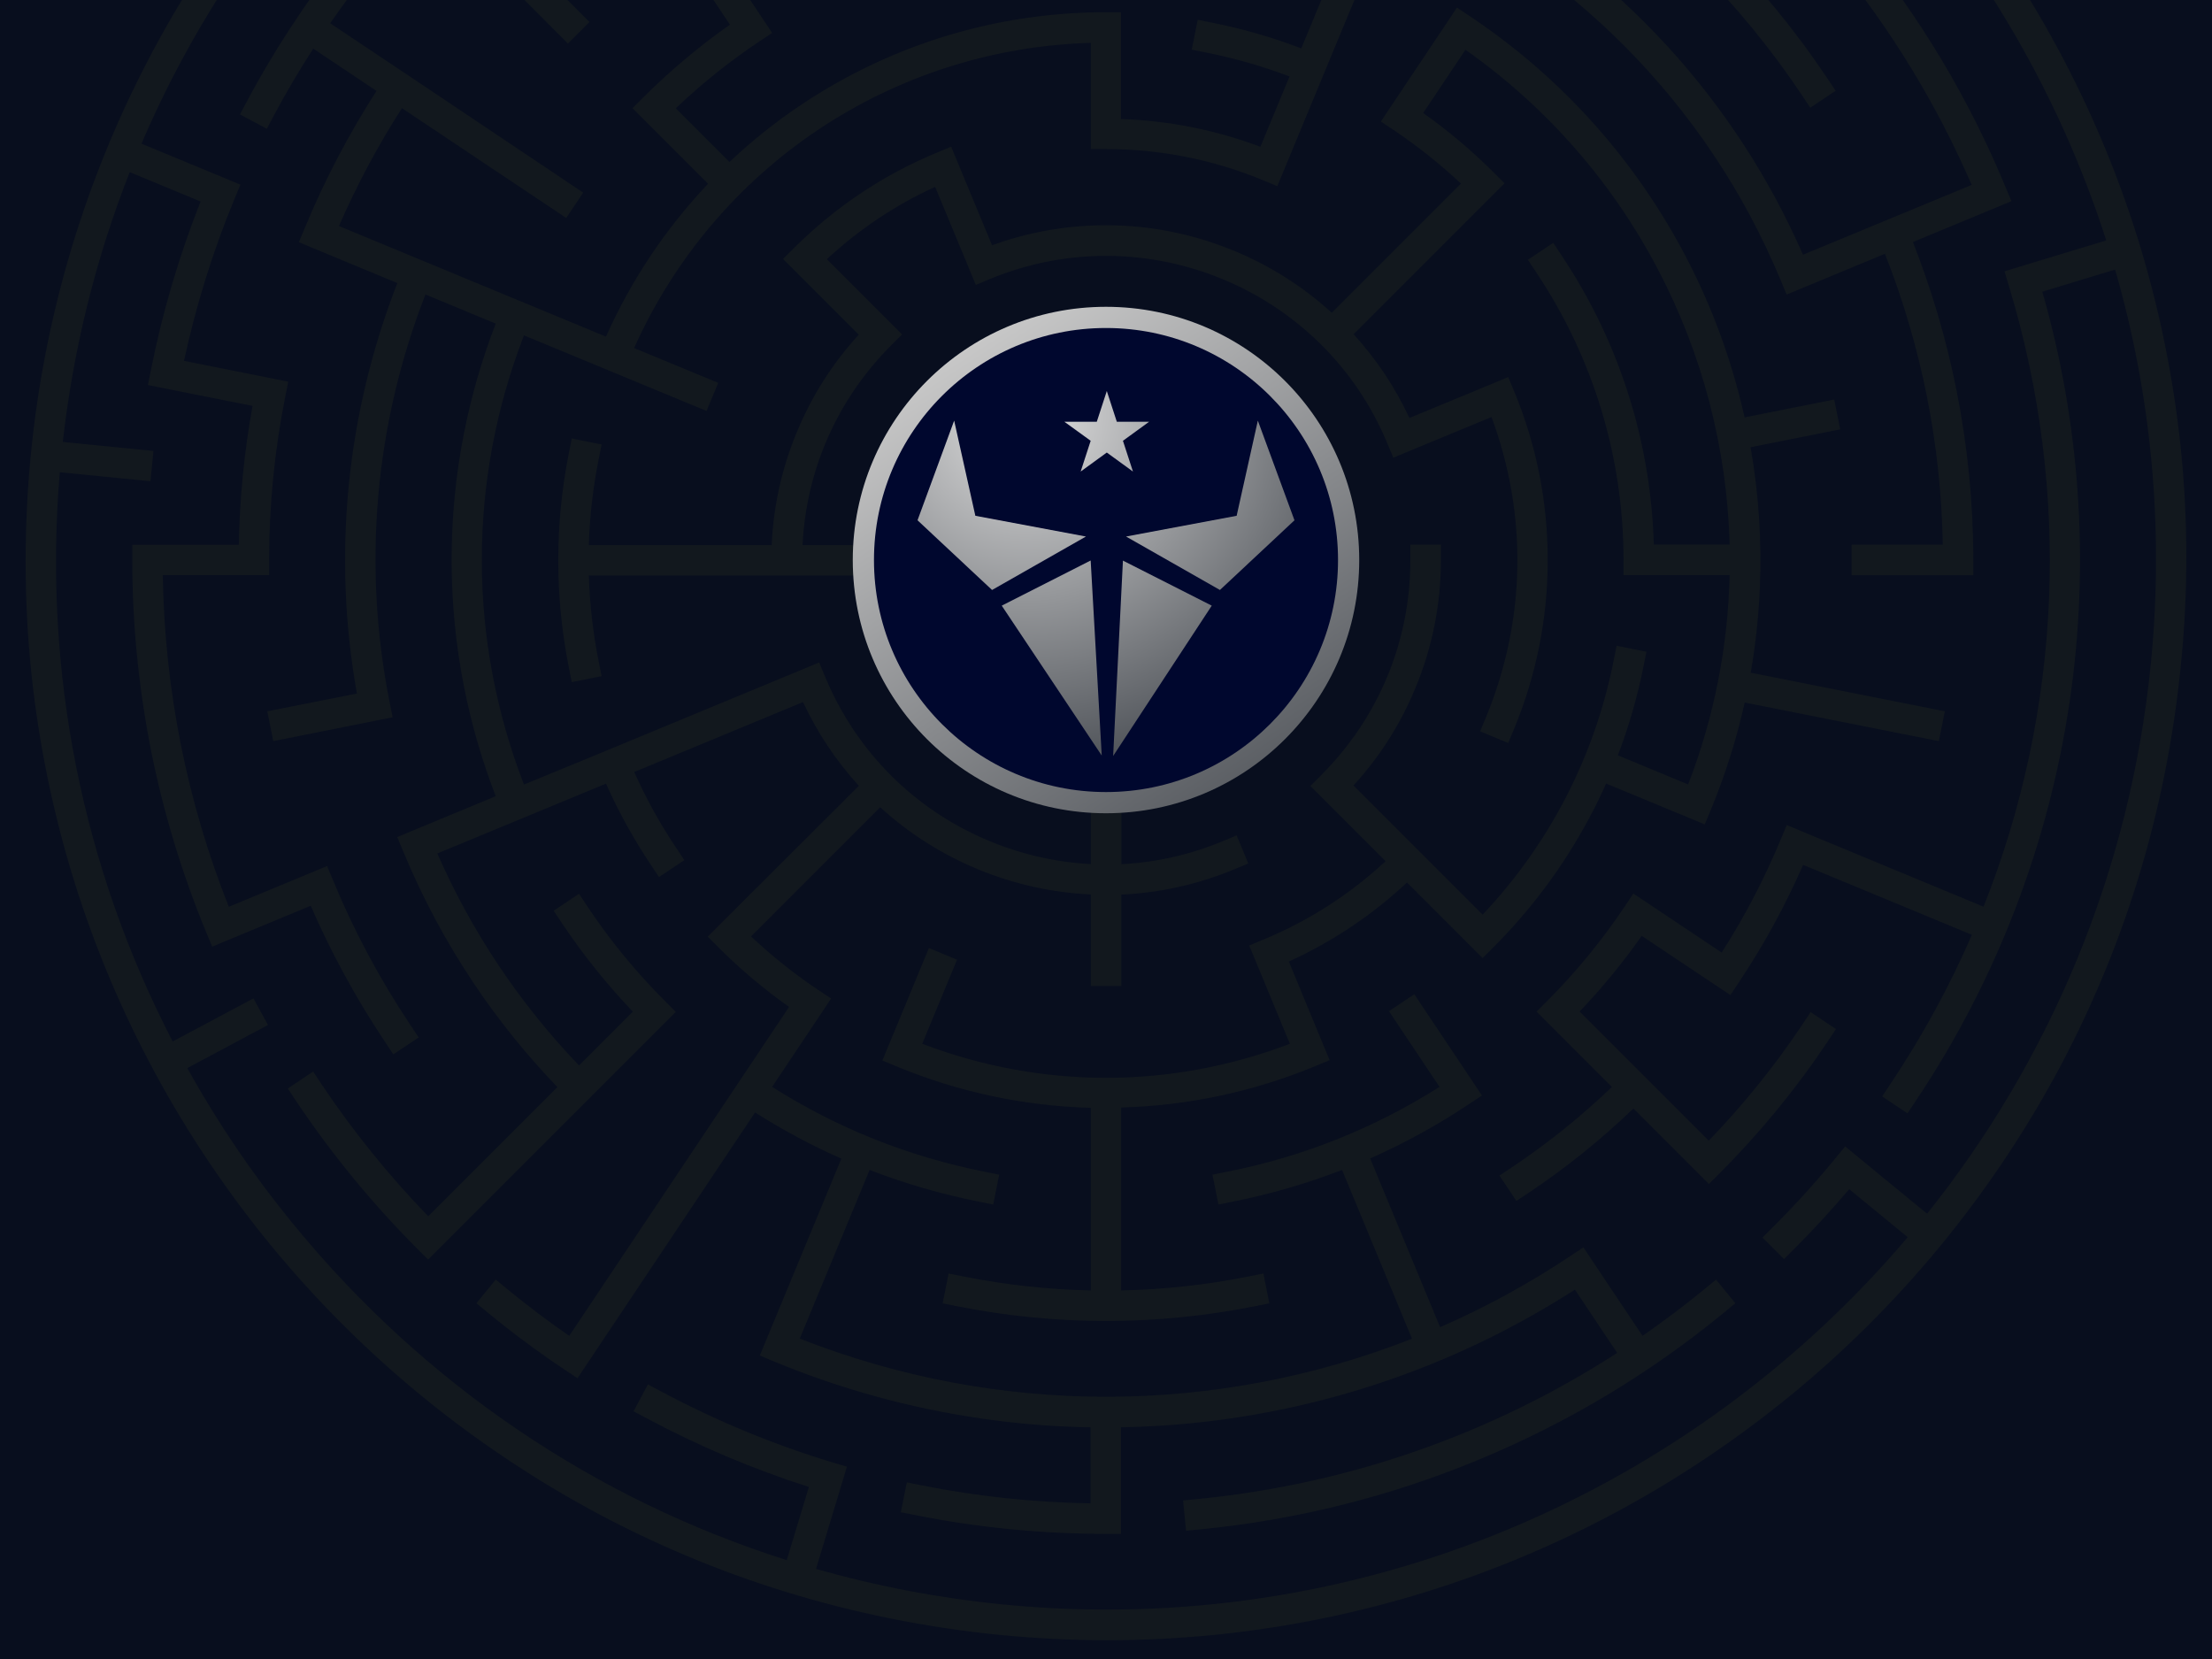 <?xml version="1.0" encoding="utf-8"?>
<!-- Generator: Adobe Illustrator 25.0.1, SVG Export Plug-In . SVG Version: 6.00 Build 0)  -->
<svg version="1.1" id="Layer_1" xmlns="http://www.w3.org/2000/svg" xmlns:xlink="http://www.w3.org/1999/xlink" x="0px" y="0px"
	 viewBox="0 0 1920 1440" style="enable-background:new 0 0 1920 1440;" xml:space="preserve">
<style type="text/css">
	.st0{fill:#080E1E;}
	.st1{clip-path:url(#SVGID_2_);fill:#12181E;}
	.st2{fill:url(#SVGID_3_);}
	.st3{fill:#00072E;}
	.st4{fill:url(#SVGID_4_);}
	.st5{fill:url(#SVGID_5_);}
	.st6{fill:url(#SVGID_6_);}
	.st7{fill:url(#SVGID_7_);}
</style>
<rect class="st0" width="1920" height="1440"/>
<g>
	<defs>
		<rect id="SVGID_1_" width="1920" height="1440"/>
	</defs>
	<clipPath id="SVGID_2_">
		<use xlink:href="#SVGID_1_"  style="overflow:visible;"/>
	</clipPath>
	<path class="st1" d="M1892.8,388c-6.4-61.1-18.9-121.9-37.1-180.5c-17.9-57.6-41.6-113.8-70.4-167
		c-28.5-52.7-62.3-102.9-100.3-149.3c-38.1-46.4-80.8-89.3-126.9-127.5c-46.6-38.6-97.1-72.8-150-101.7
		c-54-29.4-111.1-53.5-169.8-71.6c-60.2-18.6-122.9-31.2-186.2-37.5l-13.2-1.3l-2.6,26.3l13.2,1.3c56,5.5,110.3,16,162.5,31
		l-19.2,63.3c-48.9-14-99.2-23.6-149.8-28.6c-55-5.4-110.7-5.4-165.7,0l-13.2,1.3l2.6,26.3l13.2-1.3c22.4-2.2,44.7-3.5,67-3.9v79.1
		h26.5v-79.2c44.8,0.7,89.4,5.1,133.5,13.2l-12.9,64.7h0l-2.1,10.7l-0.5,2.3l0,0l-2.6,13l13,2.6C1292-188.5,1456.2-78.8,1564,82.5
		l7.3,11l22-14.7l-7.3-11c-27.5-41.1-59.1-79.7-94.1-114.6c-31.5-31.5-66-60.2-102.7-85.7l36.7-54.9
		c126.2,87.3,224.5,207.1,285.5,347.9l-146.4,60.6c-29.2-66.6-68.7-127.5-117.7-181C1396.7-15,1337.5-61,1271.3-96.4
		c-66.2-35.4-137.3-59.1-211.3-70.4c-71.7-11-144.3-10.1-215.9,2.7l-12.9-64.9l0,0l-5.2-25.9h0l-12.9-64.7h0l-5.2-25.9l-13,2.6
		c-27,5.4-54.1,12.2-80.5,20.2L702-319l7.7,25.3l12.7-3.8c21.3-6.5,43.1-12.1,65-16.8l12.9,64.7c-43.8,9.5-86.9,23-128.3,40.1
		c-45.5,18.8-89.2,42.2-130.2,69.6l-11,7.3l14.7,22l11-7.3c76-50.8,159.7-86.3,248.9-105.7l12.8,64.6l0,0l5.2,25.9h0l12.9,64.9
		c-32,7.1-63.4,17.1-93.6,29.6l-12.2,5.1l10.1,24.4l12.2-5.1c66-27.3,135.7-41.2,207.2-41.2h13.2v-26.5H960
		c-32.7,0-65.5,2.9-97.8,8.5l-12.9-64.7c36.8-6.5,73.6-9.7,110-9.7c37.6,0,74.8,3.4,111.2,9.9l-15.4,77.4l25.9,5.2l15.4-77.3
		c32,7.1,63.3,16.7,93.6,28.6l-60.5,146c-24.9-9.5-50.7-17-76.9-22.2l-13-2.6l-5.2,25.9l13,2.6c24.5,4.9,48.6,11.8,71.9,20.7
		l-25.3,61c-38.9-14.6-79.5-22.7-121-24.1V37V23.8V10.6H960c-94.4,0-185.7,27.7-264.2,80.1c-22.4,14.9-43.3,31.6-62.6,49.9
		l-46.6-46.6c22.5-21.4,46.8-40.9,72.6-58.1l11-7.3l-7.3-11l0,0l-43.9-65.7c31.2-19.9,64.3-37.2,98.5-51.4l12.2-5.1l-10.1-24.4
		l-12.2,5.1c-39.9,16.5-78.3,37-114.2,61l-11,7.3l7.3,11l0,0l44.1,66c-26.8,18.8-52,40-75.2,63.1l-9.4,9.4l9.4,9.4l9.4,9.4
		l46.8,46.8c-36.6,38.7-66.6,83.4-88.6,132.7l-231.8-96c15.5-35.5,33.8-69.8,54.7-102.3l142.6,95.3l14.7-22L363.4,71.5v0l-22-14.7v0
		l-54.8-36.6c12.7-18.4,26.2-36.3,40.4-53.6l8.4-10.2L315-60.4l-8.4,10.2c-35,42.7-66,89.1-92.1,137.8l-6.2,11.7l23.3,12.5l6.2-11.7
		c10.5-19.7,21.9-39,34.1-57.9l54.9,36.7c-24.2,37.7-45.2,77.7-62.3,119.1l-5.1,12.2l12.2,5.1v0l73.3,30.4
		c-22,56.4-36.2,115.4-42.2,175.7c-5.9,60.3-3.6,121,7.1,180.6L232,617.4l5.2,25.9l77.7-15.5v0l25.9-5.2l-2.6-13
		c-23.7-119.1-12.9-241.2,31.1-354l61,25.3c-11.9,30.7-21.1,62.5-27.5,94.8c-7.2,36.2-10.8,73.3-10.8,110.3
		c0,36.9,3.6,74,10.8,110.3c6.4,32.3,15.6,64.1,27.5,94.8l-73.3,30.4l0,0l-12.2,5.1l5.1,12.2c16.5,39.9,37,78.3,61,114.2
		c21.5,32.2,46,62.6,72.9,90.6l-112.1,112.1c-34.2-35.3-65.3-73.8-92.6-114.6l-7.3-11l-22,14.7l7.3,11
		c30.7,45.9,66.1,89,105.1,128.1l9.4,9.4l9.4-9.4l9.4-9.4l112-112l18.7-18.7l46.7-46.7l9.4-9.4l9.4-9.4l-9.4-9.4
		c-25-25-47.7-52.6-67.3-82.1l-7.3-11l-22,14.7l7.3,11c18.2,27.2,38.8,52.9,61.4,76.6l-46.7,46.7c-51.7-53.9-93-115.7-123-184
		L526,680.2c10.9,24.4,23.9,47.9,38.7,70.1l7.3,11l22-14.7l-7.3-11c-13.9-20.7-26-42.7-36.2-65.5l146.5-60.7
		c12.5,26.7,28.7,51,48.5,72.7L633.1,794.2l-9.4,9.4l-9.4,9.4l9.4,9.4c18.9,18.9,39.4,36.2,61.2,51.6l-190.8,285.5
		c-18.4-12.7-36.4-26.3-53.6-40.4l-10.2-8.4l-16.8,20.5l10.2,8.4c21.3,17.5,43.7,34.1,66.6,49.4l11,7.3l7.3-11l0,0l146.8-219.7
		c23.9,15.2,49,28.6,74.9,40.1l-60.7,146.5l0,0l-10.1,24.4l12.2,5.1c57.4,23.8,117.6,40.4,179,49.4c31.8,4.7,63.8,7.3,95.9,7.8v66
		c-49.1-0.8-98.4-6-146.5-15.6l-13-2.6l-5.2,25.9l13,2.6c54.2,10.8,109.7,16.2,164.9,16.2h13.2v-13.2v-13.2v-66.1
		c20.2-0.4,40.4-1.5,60.6-3.5c60.9-6,121-19.4,178.6-39.9c54.3-19.3,106.3-44.9,154.8-76.1l36.7,54.9
		c-109,70.5-233.1,113.9-363.6,126.8l-13.2,1.3l2.6,26.3l13.2-1.3c82.8-8.2,163.8-28.4,240.6-60.3c76.9-31.8,148.5-74.7,212.8-127.5
		l10.2-8.4l-16.8-20.5l-10.2,8.4c-17.4,14.3-35.3,27.7-53.6,40.4l-44-65.8l0,0l-7.3-11l-11,7.3c-36.3,24.2-74.2,44.9-113.4,62
		l-60.7-146.5c29.9-13.2,58.8-29.1,86-47.3l11-7.3l-7.3-11l0,0l-51.4-76.9l-22,14.7l43.9,65.7c-56.5,35.8-118.3,60.6-184.1,73.6
		l-13,2.6l5.2,25.9l13-2.6c32.1-6.4,63.7-15.6,94.3-27.4l60.7,146.5c-169.2,66.6-358.7,67.8-531.4-0.1l60.6-146.4
		c30.5,11.8,62.2,21,94.3,27.4l13,2.6l5.2-25.9l-13-2.6c-65.8-13.1-127.6-37.8-184.1-73.6l43.9-65.7l0,0l7.3-11l-11-7.3
		c-20.7-13.9-40.4-29.5-58.5-46.6l112.1-112.1c24.9,22.7,53.4,40.8,84.8,53.8c31.4,13,64.3,20.3,98,21.9v79.5h26.5v-79.4
		c33.6-1.5,66.5-8.9,98-21.9l12.2-5.1l-10.1-24.4l-12.2,5.1c-28.4,11.8-58,18.4-87.8,19.9v-66.2c21.5-1.4,42.5-6.3,62.6-14.6
		c24.2-10,45.8-24.5,64.3-42.9c18.9-18.9,33.6-41,43.5-65.5c9.6-23.7,14.5-48.8,14.5-74.5c0-25.7-4.9-50.8-14.5-74.5
		c-10-24.6-24.6-46.6-43.5-65.5c-18.9-18.9-41-33.6-65.5-43.5c-23.7-9.6-48.8-14.5-74.5-14.5c-25.7,0-50.8,4.9-74.5,14.5
		c-24.6,10-46.6,24.6-65.5,43.5c-18.9,18.9-33.6,41-43.5,65.5c-8,19.7-12.7,40.2-14.1,61.3h-66.1c3.2-65.6,30.3-126.8,77-173.5
		l9.4-9.4l-9.4-9.4l-9.4-9.4l-46.5-46.5c27.9-25.9,59.4-47,94-62.8l25.2,60.7l0,0l10.1,24.4l12.2-5.1
		c134.5-55.7,289.4,8.4,345.1,142.9l5.1,12.2l12.2-5.1l0,0l73-30.2c31.5,84.7,29.9,176.7-4.8,260.6l-5.1,12.2l24.4,10.1l5.1-12.2
		c19.3-46.7,29.2-96,29.2-146.6c0-50.6-9.8-99.9-29.2-146.6l-5.1-12.2l-12.2,5.1l0,0l-73.5,30.4c-12.5-26.7-28.7-51-48.5-72.7
		l112.2-112.2l9.4-9.4l9.4-9.4l-9.4-9.4c-18.9-18.9-39.4-36.2-61.2-51.6l36.7-54.9c143,100.7,224.9,262,229.3,429.5h-65.8
		c-1.2-42.3-8-84.2-20.3-124.8c-13.6-44.8-33.7-87.2-59.7-126.1l-7.3-11l-22,14.7l7.3,11c49.5,74.1,75.7,160.4,75.7,249.5v13.2h13.2
		h13.2h65.7c-1.4,61-13.1,122.4-36,181.7l-61-25.3c9.5-24.9,16.9-50.6,22.2-76.9l2.6-13l-25.9-5.2l-2.6,13
		c-16.5,83.1-55.7,159-113.7,220.4l-46.5-46.5l0,0l-18.7-18.7l-46.9-46.9c22.8-24.9,40.9-53.4,53.8-84.7
		c14.7-35.4,22.1-72.8,22.1-111.2v-13.2h-26.5V486c0,70.5-27.5,136.9-77.4,186.8l-9.4,9.4l9.4,9.4l9.4,9.4l46.5,46.5
		c-31.1,28.9-66.8,51.8-106.2,68.1l-12.2,5.1l6.4,15.4l28.9,69.9c-103.4,39.4-215.7,39.4-319.1,0l30.2-73l-24.4-10.1l-30.3,73.2l0,0
		l-10.1,24.4l12.2,5.1c53.9,22.3,110.6,34.4,168.7,36v158.5c-36.9-0.8-73.8-4.8-110.4-12.1l-13-2.6l-5.2,25.9l13,2.6
		c42.3,8.4,85.7,12.7,128.8,12.7c43.2,0,86.5-4.3,128.8-12.7l13-2.6l-5.2-25.9l-13,2.6c-36.7,7.3-73.5,11.3-110.4,12.1V961.3
		c58.1-1.6,114.8-13.7,168.7-36l12.2-5.1l-10.1-24.4l0,0l-25.3-61.2c37.8-17.2,72.2-40.2,102.6-68.6l46.8,46.8l9.4,9.4l9.4,9.4
		l9.4-9.4c33.1-33.1,61.1-70.8,83.1-112.1c5.3-9.8,10.2-19.9,14.7-30l73.4,30.4v0l12.2,5.1l5.1-12.2c12.6-30.5,22.5-61.7,29.6-93.6
		l168.5,33.5l5.2-25.9l-168.5-33.5c4.2-24,6.8-48.2,7.9-72.7c1.8-41.3-0.9-82.4-8-123l77.8-15.5l-5.2-25.9l-77.8,15.5
		c-3.1-13.8-6.7-27.5-10.8-41.1c-18.7-61.8-47.6-119.4-85.6-171.3c-39.1-53.3-87-99.1-142.3-136l-11-7.3l-7.3,11l0,0l-51.4,76.9l0,0
		l-7.3,11l11,7.3c20.7,13.9,40.4,29.5,58.5,46.6l-112.1,112.1c-24.9-22.7-53.4-40.8-84.8-53.8c-34.9-14.4-71.6-21.9-109.2-22.2
		c-34.5-0.2-68.4,5.6-100.9,17.4l-25.4-61.2l0,0l-10.1-24.4l-12.2,5.1c-46.7,19.3-88.5,47.3-124.3,83l-9.4,9.4l9.4,9.4l9.4,9.4
		l46.9,46.9c-22.8,24.9-40.9,53.4-53.8,84.7c-13,31.3-20.3,64.2-21.8,98H511.1c0.7-24.9,3.6-49.7,8.5-74.4l2.6-13l-25.9-5.2l-2.6,13
		c-12.2,61.6-12.2,124,0,185.5l2.6,13l25.9-5.2l-2.6-13c-4.9-24.7-7.7-49.5-8.5-74.4h158.3h26.5h66.4c1.4,21.1,6.1,41.7,14.1,61.3
		c10,24.6,24.6,46.6,43.5,65.5l9.4,9.4l18.7-18.7l-9.4-9.4c-66.9-66.9-66.9-175.8,0-242.8c66.9-66.9,175.8-66.9,242.8,0
		c66.9,66.9,66.9,175.8,0,242.8c-32.4,32.4-75.5,50.3-121.4,50.3h-13.2v13.2v13.2V750c-29.8-1.5-59.5-8.2-87.8-19.9
		c-65.2-27-115.9-77.8-142.9-142.9l-5.1-12.2l-12.2,5.1l0,0l-180.1,74.6l-2.9,1.2l0,0L454.8,681c-48.8-126.2-48.8-263.6,0-389.9
		l158.5,65.6l10.1-24.4l-73-30.2C621,144.6,774.3,42.2,946.8,37.2V103v13.2v13.2H960c47.1,0,93,9.1,136.5,27.1l12.2,5.1l10.1-24.4
		l0,0l34.7-83.8l0.7-1.7l0,0L1214.6-94c145.7,64.1,266.8,182.3,331.1,337.5l5.1,12.2l12.2-5.1v0l73.1-30.3
		c31.8,80.8,48.7,165.6,50.2,252.5h-79.1v26.5h79.2h13.2h13.2V486c0-49.2-4.9-98.6-14.5-146.9c-8.7-43.9-21.5-87.2-37.9-129
		l73.3-30.4v0l12.2-5.1l-5.1-12.2c-31.8-76.9-74.7-148.5-127.5-212.8c-52.8-64.3-114.6-120.4-183.8-166.6l-11-7.3l-7.3,11l0,0
		l-44.1,66c-37.5-24.1-77.3-45-118.4-62.1c-41.6-17.3-84.9-30.8-128.9-40.4l12.9-64.8c21.8,4.7,43.5,10.3,65,16.9l12.7,3.8l3.8-12.7
		h0l23-75.8c48.9,15.6,95.9,35.2,140.7,58.4l-31.1,58.2c-20.7-10.6-41.9-20.5-63.3-29.3l-12.2-5.1l-10.1,24.4l12.2,5.1
		c24.7,10.2,49.1,21.8,72.6,34.4l11.7,6.2l12.5-23.3l0,0l31.1-58.1c202.7,112.5,356.1,299.4,426.9,520.2l-63,19.1v0l-25.3,7.7
		l3.8,12.7c54.4,179.3,45.7,368.5-22,538.8l-146.4-60.7l0,0l-2.9-1.2l-9.3-3.9v0l-12.2-5.1l-5.1,12.2
		c-14.2,34.2-31.4,67.3-51.4,98.5l-65.7-43.9v0l-11-7.3l-7.3,11c-19.7,29.4-42.3,57-67.3,82.1l-9.4,9.4l9.4,9.4v0l8.2,8.2l1.2,1.2
		l0,0l46.6,46.6c-26.7,25.6-55.8,49-86.6,69.6l-11,7.3l14.7,22l11-7.3c32.2-21.5,62.6-46,90.6-72.9l56.1,56.1l9.4,9.4l9.4-9.4
		c34.8-34.8,66.3-73.2,93.6-114.1l7.3-11l-22-14.7l-7.3,11c-23.9,35.8-51.2,69.6-81.1,100.6l-112.1-112.1
		c19.6-20.5,37.6-42.5,53.9-65.7l66,44.1v0l11,7.3l7.3-11c21.5-32.2,40.3-66.5,55.8-102l146.5,60.7c-19.4,44.7-43,88-70.6,129.3
		l-7.3,11l22,14.7l7.3-11c34.8-52.1,63.8-108,86.2-166.4c22.2-57.7,38-118,47.1-179.1c9.1-61.2,11.4-123.4,6.9-185.1
		c-4.2-58-14.4-115.7-30.5-171.6l63.2-19.2c31.1,107.7,42.7,223,31.1,341.2c-17.9,181.5-88.2,345.5-194.3,478.3l-50.7-41.6l0,0
		l-0.3-0.3l-9.9-8.1v0l-10.2-8.4l-8.4,10.2c-16.9,20.6-35.1,40.7-54,59.5l-9.4,9.4l18.7,18.7l9.4-9.4c16.4-16.4,32.2-33.6,47.2-51.3
		l50.8,41.7c-187.1,220.7-475.9,349.2-785,318.8c-55.6-5.5-110-15.9-162.6-30.9l23-76l0,0l3.8-12.7l-12.7-3.8
		c-51.2-15.5-101.1-36.2-148.3-61.4l-11.7-6.2l-12.5,23.3l11.7,6.2c44.8,24,92,43.9,140.5,59.5l-19.2,63.5
		c-166.2-52.7-313.9-152.3-427.2-290.3c-35.5-43.2-66.6-89-93.1-136.8l70-37.4L220,866.6L149.9,904c-78.3-151-112.6-321-98-494.1
		l78.7,7.8l2.6-26.3l-78.7-7.8c9.3-82.1,29.1-160.6,58.1-234.2l61.5,25.5c-18.7,47.3-33.2,96.4-43.1,146.3l-2.6,13l25.9,5.2v0
		l64.9,12.9c-7.2,39.8-11.2,80.2-11.9,120.6h-66.1H128h-13.2V486c0,55.2,5.5,110.7,16.2,164.9c10.8,54.2,27,107.5,48.1,158.6
		l5.1,12.2l12.2-5.1v0l73.3-30.4c17.9,41.1,39.5,80.7,64.4,118l7.3,11l22-14.7l-7.3-11c-26.4-39.5-49-81.7-67.1-125.6l-5.1-12.2
		l-12.2,5.1v0l-73.1,30.3c-36.5-92.1-55.7-188.8-57.3-287.9h65.9h13.2h13.2V486c0-47.5,4.7-95.1,14-141.7l2.6-13l-25.9-5.2v0
		l-64.6-12.9c10.4-48,25.1-95.3,43.9-140.7l5.1-12.2l-12.2-5.1v0l-73.7-30.5c68.2-159.2,179.8-293.8,319.5-390l37.3,55.8
		c-41.8,28.9-81.2,61.7-117.2,97.7l-9.4,9.4l9.4,9.4l9.4,9.4L493,37.8l18.7-18.7L390.4-102.2c35.3-34.2,73.8-65.3,114.6-92.6l11-7.3
		l-7.3-11l0,0l-44.5-66.6c42.6-27.5,87.5-51.5,134.6-71.7l25.6,61.7c-21.3,9.2-42.4,19.4-62.8,30.3l-11.7,6.2l12.5,23.3l11.7-6.2
		c23.5-12.6,48-24.1,72.6-34.4l12.2-5.1l-6.4-15.4l-29.3-70.7c104.3-41.2,217.9-63.7,336.8-63.7h13.2v-26.5H960
		c-233.3,0-456.9,86.3-629.7,242.9C157.4-52.1,49.7,162,26.8,394.1c-6.2,63.3-6.1,127.2,0.4,189.9c6.4,61.1,18.9,121.9,37.1,180.5
		c17.9,57.6,41.6,113.8,70.4,167c28.5,52.7,62.3,102.9,100.3,149.3c38.1,46.4,80.8,89.3,126.9,127.5c46.6,38.6,97.1,72.8,150,101.7
		c54,29.4,111.1,53.5,169.8,71.6c60.2,18.6,122.9,31.2,186.2,37.5c30.9,3,62,4.6,93,4.6c32.5,0,64.8-1.7,96.9-5
		c61.1-6.4,121.9-18.9,180.5-37.1c57.6-17.9,113.8-41.6,167-70.4c52.7-28.5,102.9-62.3,149.3-100.3s89.3-80.8,127.5-126.9
		c38.6-46.6,72.8-97.1,101.7-150c29.4-54,53.5-111.1,71.6-169.8c18.6-60.2,31.2-122.9,37.5-186.2
		C1899.4,514.7,1899.3,450.7,1892.8,388z"/>
</g>
<g>
	
		<linearGradient id="SVGID_3_" gradientUnits="userSpaceOnUse" x1="837.856" y1="1144.695" x2="1121.175" y2="706.839" gradientTransform="matrix(1 0 0 -1 0 1442)">
		<stop  offset="1.060000e-02" style="stop-color:#C7C7C7"/>
		<stop  offset="1" style="stop-color:#4A4E54"/>
	</linearGradient>
	<circle class="st2" cx="960" cy="486.1" r="219.8"/>
	<g>
		<circle class="st3" cx="960" cy="486.1" r="201.4"/>
	</g>
	<g>
		
			<radialGradient id="SVGID_4_" cx="890.269" cy="1083.534" r="322.355" gradientTransform="matrix(1 0 0 -1 0 1442)" gradientUnits="userSpaceOnUse">
			<stop  offset="5.319149e-03" style="stop-color:#DEDEDE"/>
			<stop  offset="1" style="stop-color:#4A4E54"/>
		</radialGradient>
		<polygon class="st4" points="977.4,465.7 1058.9,512.1 1123.6,451.6 1091.8,365.1 1073.4,447.7 		"/>
		
			<radialGradient id="SVGID_5_" cx="890.269" cy="1083.534" r="322.355" gradientTransform="matrix(1 0 0 -1 0 1442)" gradientUnits="userSpaceOnUse">
			<stop  offset="5.319149e-03" style="stop-color:#DEDEDE"/>
			<stop  offset="1" style="stop-color:#4A4E54"/>
		</radialGradient>
		<path class="st5" d="M974.7,486.6l-8.5,169.6l85.6-130.5L974.7,486.6z M869.5,525.7l86.8,130.1l-9.6-169.3L869.5,525.7z"/>
		
			<radialGradient id="SVGID_6_" cx="890.269" cy="1083.534" r="322.355" gradientTransform="matrix(1 0 0 -1 0 1442)" gradientUnits="userSpaceOnUse">
			<stop  offset="5.319149e-03" style="stop-color:#DEDEDE"/>
			<stop  offset="1" style="stop-color:#4A4E54"/>
		</radialGradient>
		<polygon class="st6" points="960.7,339.4 969.4,366.1 997.4,366.1 974.7,382.6 983.4,409.3 960.7,392.8 938,409.3 946.7,382.6 
			923.9,366.1 952,366.1 		"/>
		
			<radialGradient id="SVGID_7_" cx="890.269" cy="1083.534" r="322.355" gradientTransform="matrix(1 0 0 -1 0 1442)" gradientUnits="userSpaceOnUse">
			<stop  offset="5.319149e-03" style="stop-color:#DEDEDE"/>
			<stop  offset="1" style="stop-color:#4A4E54"/>
		</radialGradient>
		<polygon class="st7" points="942.6,465.7 861.1,512.1 796.4,451.6 828.2,365.1 846.6,447.7 		"/>
	</g>
</g>
</svg>

